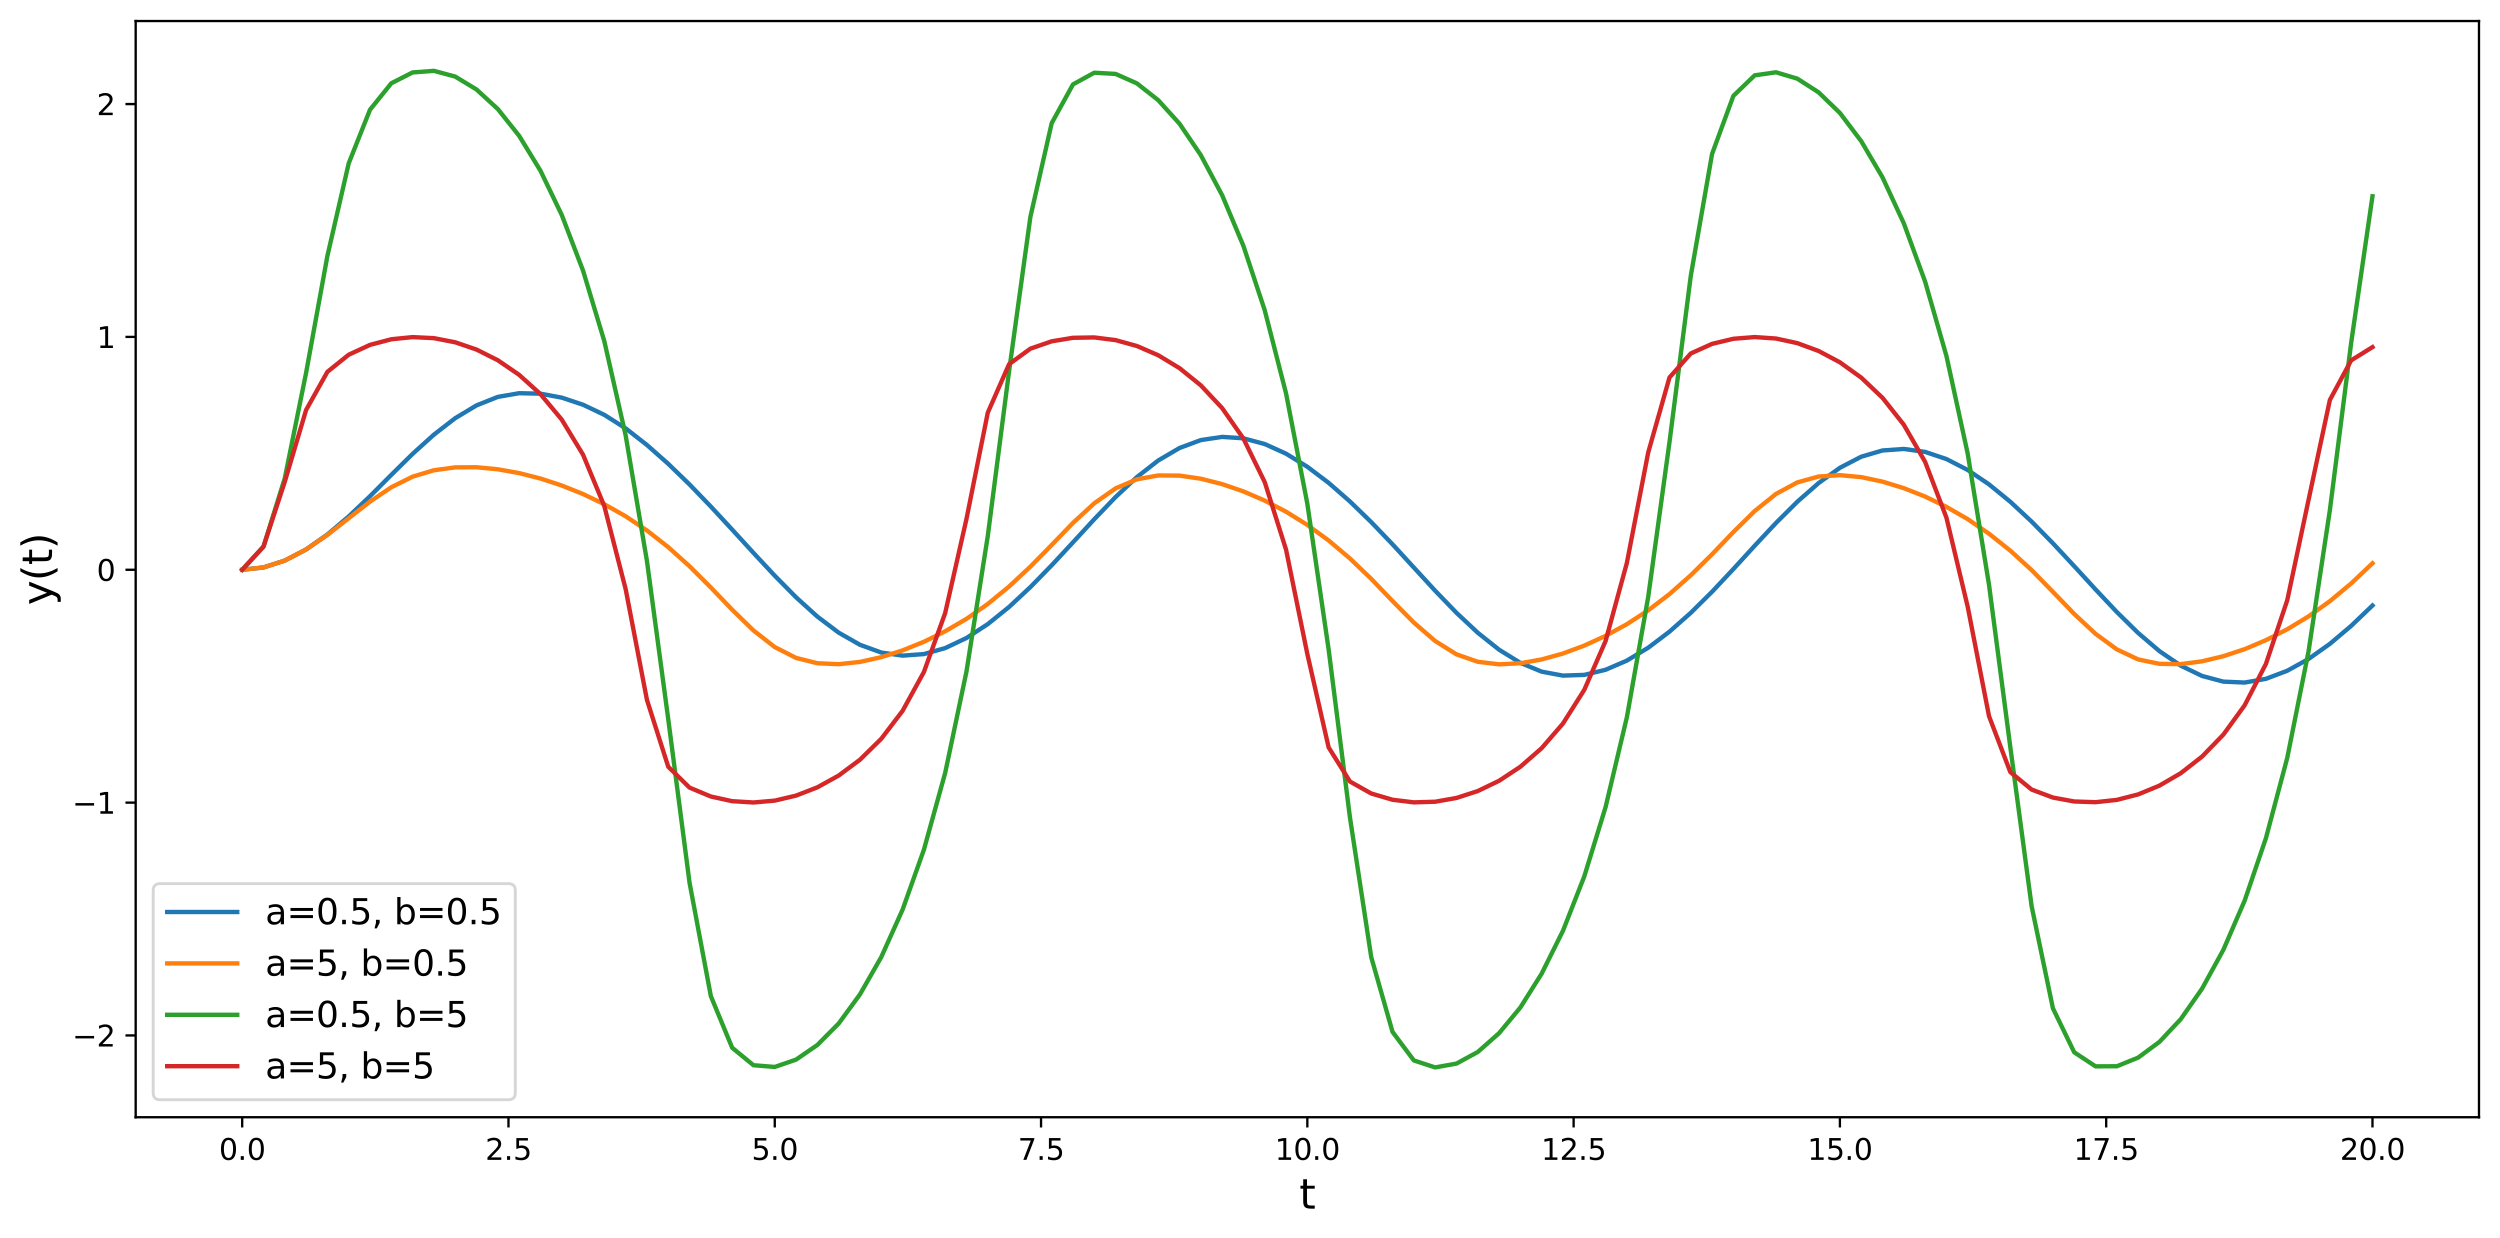 <?xml version="1.0" encoding="utf-8" standalone="no"?>
<!DOCTYPE svg PUBLIC "-//W3C//DTD SVG 1.1//EN"
  "http://www.w3.org/Graphics/SVG/1.1/DTD/svg11.dtd">
<svg xmlns:xlink="http://www.w3.org/1999/xlink" width="856.652pt" height="424.267pt" viewBox="0 0 856.652 424.267" xmlns="http://www.w3.org/2000/svg" version="1.1">
 <defs>
  <style type="text/css">*{stroke-linejoin: round; stroke-linecap: butt}</style>
 </defs>
 <g id="figure_1">
  <g id="patch_1">
   <path d="M 0 424.267 
L 856.652 424.267 
L 856.652 0 
L 0 0 
z
" style="fill: #ffffff"/>
  </g>
  <g id="axes_1">
   <g id="patch_2">
    <path d="M 46.492 382.84 
L 849.452 382.84 
L 849.452 7.2 
L 46.492 7.2 
z
" style="fill: #ffffff"/>
   </g>
   <g id="matplotlib.axis_1">
    <g id="xtick_1">
     <g id="line2d_1">
      <defs>
       <path id="ma81702e5e5" d="M 0 0 
L 0 3.5 
" style="stroke: #000000; stroke-width: 0.8"/>
      </defs>
      <g>
       <use xlink:href="#ma81702e5e5" x="82.99" y="382.84" style="stroke: #000000; stroke-width: 0.8"/>
      </g>
     </g>
     <g id="text_1">
      <!-- 0.0 -->
      <g transform="translate(75.038 397.438) scale(0.1 -0.1)">
       <defs>
        <path id="DejaVuSans-30" d="M 2034 4250 
Q 1547 4250 1301 3770 
Q 1056 3291 1056 2328 
Q 1056 1369 1301 889 
Q 1547 409 2034 409 
Q 2525 409 2770 889 
Q 3016 1369 3016 2328 
Q 3016 3291 2770 3770 
Q 2525 4250 2034 4250 
z
M 2034 4750 
Q 2819 4750 3233 4129 
Q 3647 3509 3647 2328 
Q 3647 1150 3233 529 
Q 2819 -91 2034 -91 
Q 1250 -91 836 529 
Q 422 1150 422 2328 
Q 422 3509 836 4129 
Q 1250 4750 2034 4750 
z
" transform="scale(0.016)"/>
        <path id="DejaVuSans-2e" d="M 684 794 
L 1344 794 
L 1344 0 
L 684 0 
L 684 794 
z
" transform="scale(0.016)"/>
       </defs>
       <use xlink:href="#DejaVuSans-30"/>
       <use xlink:href="#DejaVuSans-2e" x="63.623"/>
       <use xlink:href="#DejaVuSans-30" x="95.41"/>
      </g>
     </g>
    </g>
    <g id="xtick_2">
     <g id="line2d_2">
      <g>
       <use xlink:href="#ma81702e5e5" x="174.235" y="382.84" style="stroke: #000000; stroke-width: 0.8"/>
      </g>
     </g>
     <g id="text_2">
      <!-- 2.5 -->
      <g transform="translate(166.284 397.438) scale(0.1 -0.1)">
       <defs>
        <path id="DejaVuSans-32" d="M 1228 531 
L 3431 531 
L 3431 0 
L 469 0 
L 469 531 
Q 828 903 1448 1529 
Q 2069 2156 2228 2338 
Q 2531 2678 2651 2914 
Q 2772 3150 2772 3378 
Q 2772 3750 2511 3984 
Q 2250 4219 1831 4219 
Q 1534 4219 1204 4116 
Q 875 4013 500 3803 
L 500 4441 
Q 881 4594 1212 4672 
Q 1544 4750 1819 4750 
Q 2544 4750 2975 4387 
Q 3406 4025 3406 3419 
Q 3406 3131 3298 2873 
Q 3191 2616 2906 2266 
Q 2828 2175 2409 1742 
Q 1991 1309 1228 531 
z
" transform="scale(0.016)"/>
        <path id="DejaVuSans-35" d="M 691 4666 
L 3169 4666 
L 3169 4134 
L 1269 4134 
L 1269 2991 
Q 1406 3038 1543 3061 
Q 1681 3084 1819 3084 
Q 2600 3084 3056 2656 
Q 3513 2228 3513 1497 
Q 3513 744 3044 326 
Q 2575 -91 1722 -91 
Q 1428 -91 1123 -41 
Q 819 9 494 109 
L 494 744 
Q 775 591 1075 516 
Q 1375 441 1709 441 
Q 2250 441 2565 725 
Q 2881 1009 2881 1497 
Q 2881 1984 2565 2268 
Q 2250 2553 1709 2553 
Q 1456 2553 1204 2497 
Q 953 2441 691 2322 
L 691 4666 
z
" transform="scale(0.016)"/>
       </defs>
       <use xlink:href="#DejaVuSans-32"/>
       <use xlink:href="#DejaVuSans-2e" x="63.623"/>
       <use xlink:href="#DejaVuSans-35" x="95.41"/>
      </g>
     </g>
    </g>
    <g id="xtick_3">
     <g id="line2d_3">
      <g>
       <use xlink:href="#ma81702e5e5" x="265.481" y="382.84" style="stroke: #000000; stroke-width: 0.8"/>
      </g>
     </g>
     <g id="text_3">
      <!-- 5.0 -->
      <g transform="translate(257.529 397.438) scale(0.1 -0.1)">
       <use xlink:href="#DejaVuSans-35"/>
       <use xlink:href="#DejaVuSans-2e" x="63.623"/>
       <use xlink:href="#DejaVuSans-30" x="95.41"/>
      </g>
     </g>
    </g>
    <g id="xtick_4">
     <g id="line2d_4">
      <g>
       <use xlink:href="#ma81702e5e5" x="356.726" y="382.84" style="stroke: #000000; stroke-width: 0.8"/>
      </g>
     </g>
     <g id="text_4">
      <!-- 7.5 -->
      <g transform="translate(348.775 397.438) scale(0.1 -0.1)">
       <defs>
        <path id="DejaVuSans-37" d="M 525 4666 
L 3525 4666 
L 3525 4397 
L 1831 0 
L 1172 0 
L 2766 4134 
L 525 4134 
L 525 4666 
z
" transform="scale(0.016)"/>
       </defs>
       <use xlink:href="#DejaVuSans-37"/>
       <use xlink:href="#DejaVuSans-2e" x="63.623"/>
       <use xlink:href="#DejaVuSans-35" x="95.41"/>
      </g>
     </g>
    </g>
    <g id="xtick_5">
     <g id="line2d_5">
      <g>
       <use xlink:href="#ma81702e5e5" x="447.972" y="382.84" style="stroke: #000000; stroke-width: 0.8"/>
      </g>
     </g>
     <g id="text_5">
      <!-- 10.0 -->
      <g transform="translate(436.839 397.438) scale(0.1 -0.1)">
       <defs>
        <path id="DejaVuSans-31" d="M 794 531 
L 1825 531 
L 1825 4091 
L 703 3866 
L 703 4441 
L 1819 4666 
L 2450 4666 
L 2450 531 
L 3481 531 
L 3481 0 
L 794 0 
L 794 531 
z
" transform="scale(0.016)"/>
       </defs>
       <use xlink:href="#DejaVuSans-31"/>
       <use xlink:href="#DejaVuSans-30" x="63.623"/>
       <use xlink:href="#DejaVuSans-2e" x="127.246"/>
       <use xlink:href="#DejaVuSans-30" x="159.033"/>
      </g>
     </g>
    </g>
    <g id="xtick_6">
     <g id="line2d_6">
      <g>
       <use xlink:href="#ma81702e5e5" x="539.217" y="382.84" style="stroke: #000000; stroke-width: 0.8"/>
      </g>
     </g>
     <g id="text_6">
      <!-- 12.5 -->
      <g transform="translate(528.084 397.438) scale(0.1 -0.1)">
       <use xlink:href="#DejaVuSans-31"/>
       <use xlink:href="#DejaVuSans-32" x="63.623"/>
       <use xlink:href="#DejaVuSans-2e" x="127.246"/>
       <use xlink:href="#DejaVuSans-35" x="159.033"/>
      </g>
     </g>
    </g>
    <g id="xtick_7">
     <g id="line2d_7">
      <g>
       <use xlink:href="#ma81702e5e5" x="630.462" y="382.84" style="stroke: #000000; stroke-width: 0.8"/>
      </g>
     </g>
     <g id="text_7">
      <!-- 15.0 -->
      <g transform="translate(619.33 397.438) scale(0.1 -0.1)">
       <use xlink:href="#DejaVuSans-31"/>
       <use xlink:href="#DejaVuSans-35" x="63.623"/>
       <use xlink:href="#DejaVuSans-2e" x="127.246"/>
       <use xlink:href="#DejaVuSans-30" x="159.033"/>
      </g>
     </g>
    </g>
    <g id="xtick_8">
     <g id="line2d_8">
      <g>
       <use xlink:href="#ma81702e5e5" x="721.708" y="382.84" style="stroke: #000000; stroke-width: 0.8"/>
      </g>
     </g>
     <g id="text_8">
      <!-- 17.5 -->
      <g transform="translate(710.575 397.438) scale(0.1 -0.1)">
       <use xlink:href="#DejaVuSans-31"/>
       <use xlink:href="#DejaVuSans-37" x="63.623"/>
       <use xlink:href="#DejaVuSans-2e" x="127.246"/>
       <use xlink:href="#DejaVuSans-35" x="159.033"/>
      </g>
     </g>
    </g>
    <g id="xtick_9">
     <g id="line2d_9">
      <g>
       <use xlink:href="#ma81702e5e5" x="812.953" y="382.84" style="stroke: #000000; stroke-width: 0.8"/>
      </g>
     </g>
     <g id="text_9">
      <!-- 20.0 -->
      <g transform="translate(801.821 397.438) scale(0.1 -0.1)">
       <use xlink:href="#DejaVuSans-32"/>
       <use xlink:href="#DejaVuSans-30" x="63.623"/>
       <use xlink:href="#DejaVuSans-2e" x="127.246"/>
       <use xlink:href="#DejaVuSans-30" x="159.033"/>
      </g>
     </g>
    </g>
    <g id="text_10">
     <!-- t -->
     <g transform="translate(445.227 414.156) scale(0.14 -0.14)">
      <defs>
       <path id="DejaVuSans-74" d="M 1172 4494 
L 1172 3500 
L 2356 3500 
L 2356 3053 
L 1172 3053 
L 1172 1153 
Q 1172 725 1289 603 
Q 1406 481 1766 481 
L 2356 481 
L 2356 0 
L 1766 0 
Q 1100 0 847 248 
Q 594 497 594 1153 
L 594 3053 
L 172 3053 
L 172 3500 
L 594 3500 
L 594 4494 
L 1172 4494 
z
" transform="scale(0.016)"/>
      </defs>
      <use xlink:href="#DejaVuSans-74"/>
     </g>
    </g>
   </g>
   <g id="matplotlib.axis_2">
    <g id="ytick_1">
     <g id="line2d_10">
      <defs>
       <path id="md2680dc6e7" d="M 0 0 
L -3.5 0 
" style="stroke: #000000; stroke-width: 0.8"/>
      </defs>
      <g>
       <use xlink:href="#md2680dc6e7" x="46.492" y="354.813" style="stroke: #000000; stroke-width: 0.8"/>
      </g>
     </g>
     <g id="text_11">
      <!-- −2 -->
      <g transform="translate(24.749 358.612) scale(0.1 -0.1)">
       <defs>
        <path id="DejaVuSans-2212" d="M 678 2272 
L 4684 2272 
L 4684 1741 
L 678 1741 
L 678 2272 
z
" transform="scale(0.016)"/>
       </defs>
       <use xlink:href="#DejaVuSans-2212"/>
       <use xlink:href="#DejaVuSans-32" x="83.789"/>
      </g>
     </g>
    </g>
    <g id="ytick_2">
     <g id="line2d_11">
      <g>
       <use xlink:href="#md2680dc6e7" x="46.492" y="275.025" style="stroke: #000000; stroke-width: 0.8"/>
      </g>
     </g>
     <g id="text_12">
      <!-- −1 -->
      <g transform="translate(24.749 278.824) scale(0.1 -0.1)">
       <use xlink:href="#DejaVuSans-2212"/>
       <use xlink:href="#DejaVuSans-31" x="83.789"/>
      </g>
     </g>
    </g>
    <g id="ytick_3">
     <g id="line2d_12">
      <g>
       <use xlink:href="#md2680dc6e7" x="46.492" y="195.236" style="stroke: #000000; stroke-width: 0.8"/>
      </g>
     </g>
     <g id="text_13">
      <!-- 0 -->
      <g transform="translate(33.129 199.035) scale(0.1 -0.1)">
       <use xlink:href="#DejaVuSans-30"/>
      </g>
     </g>
    </g>
    <g id="ytick_4">
     <g id="line2d_13">
      <g>
       <use xlink:href="#md2680dc6e7" x="46.492" y="115.448" style="stroke: #000000; stroke-width: 0.8"/>
      </g>
     </g>
     <g id="text_14">
      <!-- 1 -->
      <g transform="translate(33.129 119.247) scale(0.1 -0.1)">
       <use xlink:href="#DejaVuSans-31"/>
      </g>
     </g>
    </g>
    <g id="ytick_5">
     <g id="line2d_14">
      <g>
       <use xlink:href="#md2680dc6e7" x="46.492" y="35.66" style="stroke: #000000; stroke-width: 0.8"/>
      </g>
     </g>
     <g id="text_15">
      <!-- 2 -->
      <g transform="translate(33.129 39.459) scale(0.1 -0.1)">
       <use xlink:href="#DejaVuSans-32"/>
      </g>
     </g>
    </g>
    <g id="text_16">
     <!-- y(t) -->
     <g transform="translate(17.838 207.37) rotate(-90) scale(0.14 -0.14)">
      <defs>
       <path id="DejaVuSans-79" d="M 2059 -325 
Q 1816 -950 1584 -1140 
Q 1353 -1331 966 -1331 
L 506 -1331 
L 506 -850 
L 844 -850 
Q 1081 -850 1212 -737 
Q 1344 -625 1503 -206 
L 1606 56 
L 191 3500 
L 800 3500 
L 1894 763 
L 2988 3500 
L 3597 3500 
L 2059 -325 
z
" transform="scale(0.016)"/>
       <path id="DejaVuSans-28" d="M 1984 4856 
Q 1566 4138 1362 3434 
Q 1159 2731 1159 2009 
Q 1159 1288 1364 580 
Q 1569 -128 1984 -844 
L 1484 -844 
Q 1016 -109 783 600 
Q 550 1309 550 2009 
Q 550 2706 781 3412 
Q 1013 4119 1484 4856 
L 1984 4856 
z
" transform="scale(0.016)"/>
       <path id="DejaVuSans-29" d="M 513 4856 
L 1013 4856 
Q 1481 4119 1714 3412 
Q 1947 2706 1947 2009 
Q 1947 1309 1714 600 
Q 1481 -109 1013 -844 
L 513 -844 
Q 928 -128 1133 580 
Q 1338 1288 1338 2009 
Q 1338 2731 1133 3434 
Q 928 4138 513 4856 
z
" transform="scale(0.016)"/>
      </defs>
      <use xlink:href="#DejaVuSans-79"/>
      <use xlink:href="#DejaVuSans-28" x="59.18"/>
      <use xlink:href="#DejaVuSans-74" x="98.193"/>
      <use xlink:href="#DejaVuSans-29" x="137.402"/>
     </g>
    </g>
   </g>
   <g id="line2d_15">
    <path d="M 82.99 195.236 
L 90.289 194.441 
L 97.589 192.088 
L 104.889 188.269 
L 112.188 183.151 
L 119.488 176.969 
L 126.788 170.028 
L 134.087 162.711 
L 141.387 155.527 
L 148.686 148.927 
L 155.986 143.287 
L 163.286 138.904 
L 170.585 136.002 
L 177.885 134.735 
L 185.185 134.897 
L 192.484 136.255 
L 199.784 138.683 
L 207.084 142.161 
L 214.383 146.779 
L 221.683 152.487 
L 228.982 158.934 
L 236.282 166.013 
L 243.582 173.584 
L 250.881 181.47 
L 258.181 189.453 
L 265.481 197.279 
L 272.78 204.674 
L 280.08 211.282 
L 287.38 216.786 
L 294.679 220.945 
L 301.979 223.598 
L 309.278 224.661 
L 316.578 224.13 
L 323.878 222.078 
L 331.177 218.612 
L 338.477 213.856 
L 345.777 207.973 
L 353.076 201.169 
L 360.376 193.693 
L 367.676 185.831 
L 374.975 177.908 
L 382.275 170.306 
L 389.574 163.48 
L 396.874 157.796 
L 404.174 153.515 
L 411.473 150.8 
L 418.773 149.706 
L 426.073 150.191 
L 433.372 152.153 
L 440.672 155.454 
L 447.972 159.94 
L 455.271 165.452 
L 462.571 171.83 
L 469.87 178.909 
L 477.17 186.521 
L 484.47 194.472 
L 491.769 202.416 
L 499.069 209.975 
L 506.369 216.81 
L 513.668 222.618 
L 520.968 227.139 
L 528.268 230.147 
L 535.567 231.505 
L 542.867 231.258 
L 550.166 229.506 
L 557.466 226.362 
L 564.766 221.958 
L 572.065 216.443 
L 579.365 209.984 
L 586.665 202.762 
L 593.964 194.985 
L 601.264 187.002 
L 608.564 179.197 
L 615.863 171.93 
L 623.163 165.529 
L 630.462 160.296 
L 637.762 156.503 
L 645.062 154.357 
L 652.361 153.837 
L 659.661 154.851 
L 666.961 157.294 
L 674.26 161.047 
L 681.56 165.979 
L 688.86 171.936 
L 696.159 178.732 
L 703.459 186.169 
L 710.758 194.009 
L 718.058 201.969 
L 725.358 209.721 
L 732.657 216.894 
L 739.957 223.115 
L 747.257 228.094 
L 754.556 231.621 
L 761.856 233.566 
L 769.156 233.883 
L 776.455 232.604 
L 783.755 229.845 
L 791.054 225.799 
L 798.354 220.626 
L 805.654 214.459 
L 812.953 207.483 
" clip-path="url(#pa92336f754)" style="fill: none; stroke: #1f77b4; stroke-width: 1.5; stroke-linecap: square"/>
   </g>
   <g id="line2d_16">
    <path d="M 82.99 195.236 
L 90.289 194.443 
L 97.589 192.09 
L 104.889 188.286 
L 112.188 183.298 
L 119.488 177.581 
L 126.788 171.891 
L 134.087 166.962 
L 141.387 163.332 
L 148.686 161.137 
L 155.986 160.152 
L 163.286 160.109 
L 170.585 160.808 
L 177.885 162.114 
L 185.185 163.97 
L 192.484 166.365 
L 199.784 169.286 
L 207.084 172.78 
L 214.383 176.909 
L 221.683 181.774 
L 228.982 187.486 
L 236.282 194.04 
L 243.582 201.318 
L 250.881 208.93 
L 258.181 216.042 
L 265.481 221.722 
L 272.78 225.44 
L 280.08 227.269 
L 287.38 227.596 
L 294.679 226.814 
L 301.979 225.186 
L 309.278 222.862 
L 316.578 219.915 
L 323.878 216.321 
L 331.177 212.055 
L 338.477 206.956 
L 345.777 200.97 
L 353.076 194.166 
L 360.376 186.74 
L 367.676 179.179 
L 374.975 172.451 
L 382.275 167.342 
L 389.574 164.24 
L 396.874 162.922 
L 404.174 162.974 
L 411.473 164.034 
L 418.773 165.885 
L 426.073 168.391 
L 433.372 171.538 
L 440.672 175.338 
L 447.972 179.868 
L 455.271 185.199 
L 462.571 191.364 
L 469.87 198.36 
L 477.17 205.957 
L 484.47 213.329 
L 491.769 219.65 
L 499.069 224.212 
L 506.369 226.762 
L 513.668 227.642 
L 520.968 227.267 
L 528.268 225.969 
L 535.567 223.94 
L 542.867 221.225 
L 550.166 217.884 
L 557.466 213.884 
L 564.766 209.145 
L 572.065 203.577 
L 579.365 197.124 
L 586.665 189.919 
L 593.964 182.307 
L 601.264 175.116 
L 608.564 169.253 
L 615.863 165.306 
L 623.163 163.287 
L 630.462 162.818 
L 637.762 163.491 
L 645.062 165.033 
L 652.361 167.274 
L 659.661 170.15 
L 666.961 173.677 
L 674.26 177.894 
L 681.56 182.884 
L 688.86 188.695 
L 696.159 195.348 
L 703.459 202.808 
L 710.758 210.386 
L 718.058 217.183 
L 725.358 222.524 
L 732.657 225.96 
L 739.957 227.472 
L 747.257 227.565 
L 754.556 226.61 
L 761.856 224.859 
L 769.156 222.444 
L 776.455 219.358 
L 783.755 215.626 
L 791.054 211.207 
L 798.354 206 
L 805.654 199.928 
L 812.953 193.014 
" clip-path="url(#pa92336f754)" style="fill: none; stroke: #ff7f0e; stroke-width: 1.5; stroke-linecap: square"/>
   </g>
   <g id="line2d_17">
    <path d="M 82.99 195.236 
L 90.289 187.296 
L 97.589 163.867 
L 104.889 127.743 
L 112.188 87.686 
L 119.488 55.967 
L 126.788 37.594 
L 134.087 28.534 
L 141.387 24.822 
L 148.686 24.275 
L 155.986 26.24 
L 163.286 30.664 
L 170.585 37.363 
L 177.885 46.538 
L 185.185 58.483 
L 192.484 73.638 
L 199.784 92.728 
L 207.084 116.947 
L 214.383 149.171 
L 221.683 192.24 
L 228.982 246.43 
L 236.282 302.494 
L 243.582 341.33 
L 250.881 359.014 
L 258.181 365.011 
L 265.481 365.6 
L 272.78 363.092 
L 280.08 358.064 
L 287.38 350.718 
L 294.679 340.725 
L 301.979 327.944 
L 309.278 311.702 
L 316.578 291.179 
L 323.878 264.845 
L 331.177 230.091 
L 338.477 183.654 
L 345.777 127.126 
L 353.076 74.309 
L 360.376 42.202 
L 367.676 28.911 
L 374.975 24.914 
L 382.275 25.332 
L 389.574 28.574 
L 396.874 34.322 
L 404.174 42.392 
L 411.473 53.172 
L 418.773 66.878 
L 426.073 84.272 
L 433.372 106.309 
L 440.672 134.775 
L 447.972 172.614 
L 455.271 222.534 
L 462.571 280.074 
L 469.87 327.978 
L 477.17 353.6 
L 484.47 363.369 
L 491.769 365.765 
L 499.069 364.453 
L 506.369 360.484 
L 513.668 354.036 
L 520.968 345.225 
L 528.268 333.621 
L 535.567 318.936 
L 542.867 300.322 
L 550.166 276.569 
L 557.466 245.77 
L 564.766 204.606 
L 572.065 151.521 
L 579.365 94.517 
L 586.665 52.724 
L 593.964 32.847 
L 601.264 25.815 
L 608.564 24.769 
L 615.863 26.955 
L 623.163 31.637 
L 630.462 38.708 
L 637.762 48.372 
L 645.062 60.776 
L 652.361 76.531 
L 659.661 96.497 
L 666.961 121.959 
L 674.26 155.468 
L 681.56 200.398 
L 688.86 256.039 
L 696.159 310.52 
L 703.459 345.516 
L 710.758 360.582 
L 718.058 365.391 
L 725.358 365.367 
L 732.657 362.406 
L 739.957 357.005 
L 747.257 349.224 
L 754.556 338.782 
L 761.856 325.467 
L 769.156 308.609 
L 776.455 287.165 
L 783.755 259.673 
L 791.054 223.175 
L 798.354 174.824 
L 805.654 117.442 
L 812.953 67.248 
" clip-path="url(#pa92336f754)" style="fill: none; stroke: #2ca02c; stroke-width: 1.5; stroke-linecap: square"/>
   </g>
   <g id="line2d_18">
    <path d="M 82.99 195.236 
L 90.289 187.298 
L 97.589 165.055 
L 104.889 140.48 
L 112.188 127.411 
L 119.488 121.548 
L 126.788 118.176 
L 134.087 116.251 
L 141.387 115.515 
L 148.686 115.873 
L 155.986 117.289 
L 163.286 119.783 
L 170.585 123.442 
L 177.885 128.433 
L 185.185 135.033 
L 192.484 143.778 
L 199.784 155.815 
L 207.084 173.448 
L 214.383 201.848 
L 221.683 239.826 
L 228.982 262.736 
L 236.282 269.887 
L 243.582 272.933 
L 250.881 274.531 
L 258.181 274.979 
L 265.481 274.341 
L 272.78 272.621 
L 280.08 269.787 
L 287.38 265.748 
L 294.679 260.32 
L 301.979 253.154 
L 309.278 243.579 
L 316.578 230.278 
L 323.878 210.055 
L 331.177 177.808 
L 338.477 141.4 
L 345.777 124.787 
L 353.076 119.475 
L 360.376 116.953 
L 367.676 115.751 
L 374.975 115.625 
L 382.275 116.549 
L 389.574 118.562 
L 396.874 121.725 
L 404.174 126.147 
L 411.473 132.046 
L 418.773 139.832 
L 426.073 150.286 
L 433.372 165.199 
L 440.672 188.316 
L 447.972 224.096 
L 455.271 256.109 
L 462.571 267.795 
L 469.87 271.902 
L 477.17 274.045 
L 484.47 274.94 
L 491.769 274.72 
L 499.069 273.432 
L 506.369 271.066 
L 513.668 267.551 
L 520.968 262.738 
L 528.268 256.364 
L 535.567 247.926 
L 542.867 236.385 
L 550.166 219.659 
L 557.466 192.887 
L 564.766 155.091 
L 572.065 129.353 
L 579.365 121.124 
L 586.665 117.827 
L 593.964 116.087 
L 601.264 115.501 
L 608.564 115.998 
L 615.863 117.575 
L 623.163 120.265 
L 630.462 124.148 
L 637.762 129.391 
L 645.062 136.318 
L 652.361 145.542 
L 659.661 158.263 
L 666.961 177.358 
L 674.26 207.93 
L 681.56 245.416 
L 688.86 264.566 
L 696.159 270.552 
L 703.459 273.294 
L 710.758 274.636 
L 718.058 274.88 
L 725.358 274.087 
L 732.657 272.213 
L 739.957 269.201 
L 747.257 264.945 
L 754.556 259.246 
L 761.856 251.727 
L 769.156 241.673 
L 776.455 227.464 
L 783.755 205.673 
L 791.054 171.282 
L 798.354 137.053 
L 805.654 123.48 
L 812.953 118.946 
" clip-path="url(#pa92336f754)" style="fill: none; stroke: #d62728; stroke-width: 1.5; stroke-linecap: square"/>
   </g>
   <g id="patch_3">
    <path d="M 46.492 382.84 
L 46.492 7.2 
" style="fill: none; stroke: #000000; stroke-width: 0.8; stroke-linejoin: miter; stroke-linecap: square"/>
   </g>
   <g id="patch_4">
    <path d="M 849.452 382.84 
L 849.452 7.2 
" style="fill: none; stroke: #000000; stroke-width: 0.8; stroke-linejoin: miter; stroke-linecap: square"/>
   </g>
   <g id="patch_5">
    <path d="M 46.492 382.84 
L 849.452 382.84 
" style="fill: none; stroke: #000000; stroke-width: 0.8; stroke-linejoin: miter; stroke-linecap: square"/>
   </g>
   <g id="patch_6">
    <path d="M 46.492 7.2 
L 849.452 7.2 
" style="fill: none; stroke: #000000; stroke-width: 0.8; stroke-linejoin: miter; stroke-linecap: square"/>
   </g>
   <g id="legend_1">
    <g id="patch_7">
     <path d="M 54.892 376.84 
L 174.17 376.84 
Q 176.57 376.84 176.57 374.44 
L 176.57 305.185 
Q 176.57 302.785 174.17 302.785 
L 54.892 302.785 
Q 52.492 302.785 52.492 305.185 
L 52.492 374.44 
Q 52.492 376.84 54.892 376.84 
z
" style="fill: #ffffff; opacity: 0.8; stroke: #cccccc; stroke-linejoin: miter"/>
    </g>
    <g id="line2d_19">
     <path d="M 57.292 312.503 
L 69.292 312.503 
L 81.292 312.503 
" style="fill: none; stroke: #1f77b4; stroke-width: 1.5; stroke-linecap: square"/>
    </g>
    <g id="text_17">
     <!-- a=0.5, b=0.5 -->
     <g transform="translate(90.892 316.703) scale(0.12 -0.12)">
      <defs>
       <path id="DejaVuSans-61" d="M 2194 1759 
Q 1497 1759 1228 1600 
Q 959 1441 959 1056 
Q 959 750 1161 570 
Q 1363 391 1709 391 
Q 2188 391 2477 730 
Q 2766 1069 2766 1631 
L 2766 1759 
L 2194 1759 
z
M 3341 1997 
L 3341 0 
L 2766 0 
L 2766 531 
Q 2569 213 2275 61 
Q 1981 -91 1556 -91 
Q 1019 -91 701 211 
Q 384 513 384 1019 
Q 384 1609 779 1909 
Q 1175 2209 1959 2209 
L 2766 2209 
L 2766 2266 
Q 2766 2663 2505 2880 
Q 2244 3097 1772 3097 
Q 1472 3097 1187 3025 
Q 903 2953 641 2809 
L 641 3341 
Q 956 3463 1253 3523 
Q 1550 3584 1831 3584 
Q 2591 3584 2966 3190 
Q 3341 2797 3341 1997 
z
" transform="scale(0.016)"/>
       <path id="DejaVuSans-3d" d="M 678 2906 
L 4684 2906 
L 4684 2381 
L 678 2381 
L 678 2906 
z
M 678 1631 
L 4684 1631 
L 4684 1100 
L 678 1100 
L 678 1631 
z
" transform="scale(0.016)"/>
       <path id="DejaVuSans-2c" d="M 750 794 
L 1409 794 
L 1409 256 
L 897 -744 
L 494 -744 
L 750 256 
L 750 794 
z
" transform="scale(0.016)"/>
       <path id="DejaVuSans-20" transform="scale(0.016)"/>
       <path id="DejaVuSans-62" d="M 3116 1747 
Q 3116 2381 2855 2742 
Q 2594 3103 2138 3103 
Q 1681 3103 1420 2742 
Q 1159 2381 1159 1747 
Q 1159 1113 1420 752 
Q 1681 391 2138 391 
Q 2594 391 2855 752 
Q 3116 1113 3116 1747 
z
M 1159 2969 
Q 1341 3281 1617 3432 
Q 1894 3584 2278 3584 
Q 2916 3584 3314 3078 
Q 3713 2572 3713 1747 
Q 3713 922 3314 415 
Q 2916 -91 2278 -91 
Q 1894 -91 1617 61 
Q 1341 213 1159 525 
L 1159 0 
L 581 0 
L 581 4863 
L 1159 4863 
L 1159 2969 
z
" transform="scale(0.016)"/>
      </defs>
      <use xlink:href="#DejaVuSans-61"/>
      <use xlink:href="#DejaVuSans-3d" x="61.279"/>
      <use xlink:href="#DejaVuSans-30" x="145.068"/>
      <use xlink:href="#DejaVuSans-2e" x="208.691"/>
      <use xlink:href="#DejaVuSans-35" x="240.479"/>
      <use xlink:href="#DejaVuSans-2c" x="304.102"/>
      <use xlink:href="#DejaVuSans-20" x="335.889"/>
      <use xlink:href="#DejaVuSans-62" x="367.676"/>
      <use xlink:href="#DejaVuSans-3d" x="431.152"/>
      <use xlink:href="#DejaVuSans-30" x="514.941"/>
      <use xlink:href="#DejaVuSans-2e" x="578.564"/>
      <use xlink:href="#DejaVuSans-35" x="610.352"/>
     </g>
    </g>
    <g id="line2d_20">
     <path d="M 57.292 330.117 
L 69.292 330.117 
L 81.292 330.117 
" style="fill: none; stroke: #ff7f0e; stroke-width: 1.5; stroke-linecap: square"/>
    </g>
    <g id="text_18">
     <!-- a=5, b=0.5 -->
     <g transform="translate(90.892 334.317) scale(0.12 -0.12)">
      <use xlink:href="#DejaVuSans-61"/>
      <use xlink:href="#DejaVuSans-3d" x="61.279"/>
      <use xlink:href="#DejaVuSans-35" x="145.068"/>
      <use xlink:href="#DejaVuSans-2c" x="208.691"/>
      <use xlink:href="#DejaVuSans-20" x="240.479"/>
      <use xlink:href="#DejaVuSans-62" x="272.266"/>
      <use xlink:href="#DejaVuSans-3d" x="335.742"/>
      <use xlink:href="#DejaVuSans-30" x="419.531"/>
      <use xlink:href="#DejaVuSans-2e" x="483.154"/>
      <use xlink:href="#DejaVuSans-35" x="514.941"/>
     </g>
    </g>
    <g id="line2d_21">
     <path d="M 57.292 347.731 
L 69.292 347.731 
L 81.292 347.731 
" style="fill: none; stroke: #2ca02c; stroke-width: 1.5; stroke-linecap: square"/>
    </g>
    <g id="text_19">
     <!-- a=0.5, b=5 -->
     <g transform="translate(90.892 351.931) scale(0.12 -0.12)">
      <use xlink:href="#DejaVuSans-61"/>
      <use xlink:href="#DejaVuSans-3d" x="61.279"/>
      <use xlink:href="#DejaVuSans-30" x="145.068"/>
      <use xlink:href="#DejaVuSans-2e" x="208.691"/>
      <use xlink:href="#DejaVuSans-35" x="240.479"/>
      <use xlink:href="#DejaVuSans-2c" x="304.102"/>
      <use xlink:href="#DejaVuSans-20" x="335.889"/>
      <use xlink:href="#DejaVuSans-62" x="367.676"/>
      <use xlink:href="#DejaVuSans-3d" x="431.152"/>
      <use xlink:href="#DejaVuSans-35" x="514.941"/>
     </g>
    </g>
    <g id="line2d_22">
     <path d="M 57.292 365.344 
L 69.292 365.344 
L 81.292 365.344 
" style="fill: none; stroke: #d62728; stroke-width: 1.5; stroke-linecap: square"/>
    </g>
    <g id="text_20">
     <!-- a=5, b=5 -->
     <g transform="translate(90.892 369.544) scale(0.12 -0.12)">
      <use xlink:href="#DejaVuSans-61"/>
      <use xlink:href="#DejaVuSans-3d" x="61.279"/>
      <use xlink:href="#DejaVuSans-35" x="145.068"/>
      <use xlink:href="#DejaVuSans-2c" x="208.691"/>
      <use xlink:href="#DejaVuSans-20" x="240.479"/>
      <use xlink:href="#DejaVuSans-62" x="272.266"/>
      <use xlink:href="#DejaVuSans-3d" x="335.742"/>
      <use xlink:href="#DejaVuSans-35" x="419.531"/>
     </g>
    </g>
   </g>
  </g>
 </g>
 <defs>
  <clipPath id="pa92336f754">
   <rect x="46.492" y="7.2" width="802.96" height="375.64"/>
  </clipPath>
 </defs>
</svg>
